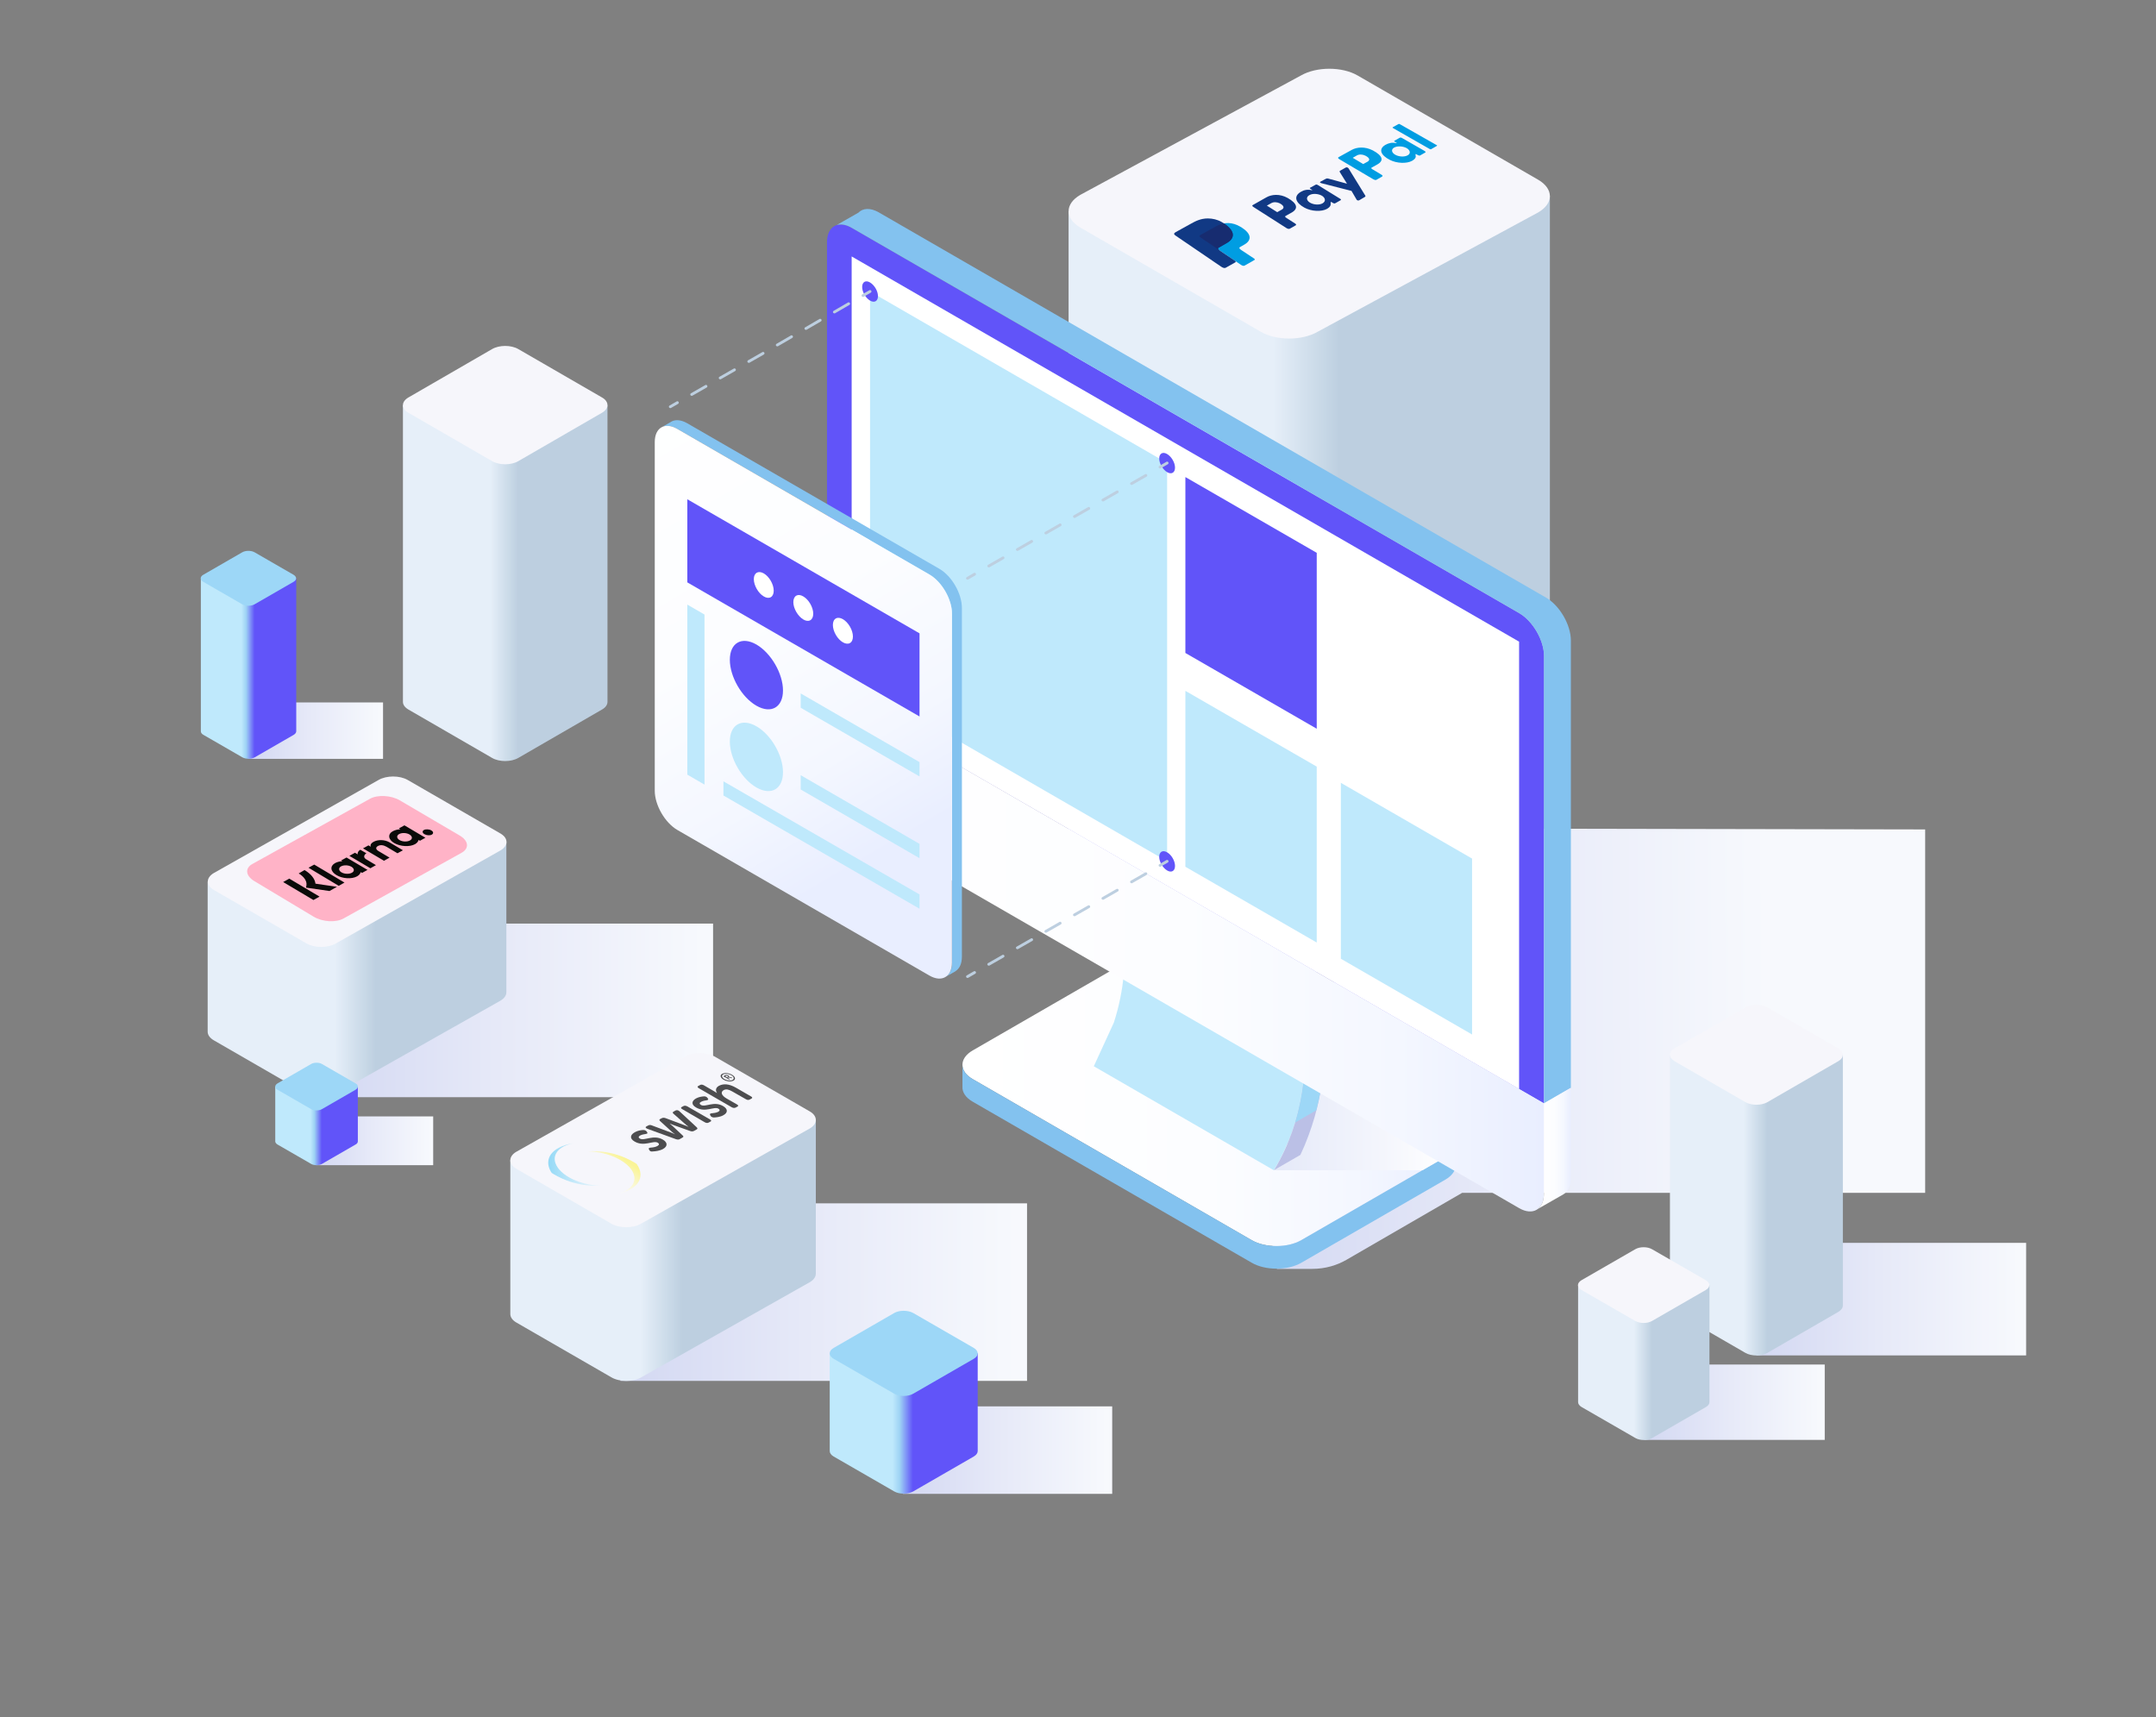 <?xml version="1.0" encoding="utf-8"?>
<!-- Generator: Adobe Illustrator 25.2.0, SVG Export Plug-In . SVG Version: 6.00 Build 0)  -->
<svg version="1.1" id="Layer_1" xmlns="http://www.w3.org/2000/svg" xmlns:xlink="http://www.w3.org/1999/xlink" x="0px" y="0px"
	 viewBox="0 0 1582.2 1260.1" style="enable-background:new 0 0 1582.2 1260.1;" xml:space="preserve">
<rect x="0" y="0" width="1582.2" height="1260.1" fill="#808080" stroke="none"/>
<style type="text/css">
	.st0{fill:url(#SVGID_2_);}
	.st1{fill:url(#SVGID_3_);}
	.st2{fill:#9DD7F7;}
	.st3{fill:url(#SVGID_4_);}
	.st4{fill:#F6F6FB;}
	.st5{fill:url(#SVGID_5_);}
	.st6{fill:url(#SVGID_6_);}
	.st7{fill:url(#SVGID_7_);}
	.st8{fill:url(#SVGID_8_);}
	.st9{fill:#83C2EF;}
	.st10{fill:url(#SVGID_9_);}
	.st11{fill:#BFE9FC;}
	.st12{fill:#C6B4BB;}
	.st13{fill:#BBC0E6;}
	.st14{fill:#6154F9;}
	.st15{fill:url(#SVGID_10_);}
	.st16{fill:url(#SVGID_11_);}
	.st17{fill:#FFFFFF;}
	.st18{fill:url(#SVGID_12_);}
	.st19{fill:#BDCFE0;}
	.st20{fill:url(#SVGID_13_);}
	.st21{fill:url(#SVGID_14_);}
	.st22{fill:url(#SVGID_15_);}
	.st23{fill:url(#SVGID_16_);}
	.st24{fill:url(#SVGID_17_);}
	.st25{fill:url(#SVGID_18_);}
	.st26{fill:url(#SVGID_19_);}
	.st27{fill:#FFB3C7;}
	.st28{fill:#0A0B09;}
	.st29{fill:url(#SVGID_20_);}
	.st30{fill:url(#SVGID_21_);}
	.st31{clip-path:url(#SVGID_23_);}
	.st32{clip-path:url(#SVGID_25_);}
	.st33{opacity:0.4;fill:url(#SVGID_26_);enable-background:new    ;}
	.st34{clip-path:url(#SVGID_30_);}
	.st35{clip-path:url(#SVGID_31_);}
	.st36{clip-path:url(#SVGID_32_);fill:url(#SVGID_33_);}
	.st37{opacity:0.4;clip-path:url(#SVGID_35_);fill:url(#SVGID_36_);enable-background:new    ;}
	.st38{fill:#4D4D4F;}
	.st39{fill-rule:evenodd;clip-rule:evenodd;fill:#009DE2;}
	.st40{fill-rule:evenodd;clip-rule:evenodd;fill:#113984;}
	.st41{fill-rule:evenodd;clip-rule:evenodd;fill:#172C70;}
	.st42{fill:url(#SVGID_37_);}
	.st43{fill:url(#SVGID_38_);}
</style>
<g>
	
		<linearGradient id="SVGID_2_" gradientUnits="userSpaceOnUse" x1="182" y1="44.2" x2="281.1" y2="44.2" gradientTransform="matrix(1 0 0 1 0 492)">
		<stop  offset="0" style="stop-color:#D3D8F2"/>
		<stop  offset="0.452" style="stop-color:#E6E9F8"/>
		<stop  offset="0.975" style="stop-color:#F7F9FD"/>
	</linearGradient>
	<rect x="182" y="515.5" class="st0" width="99.1" height="41.4"/>
	<g>
		
			<linearGradient id="SVGID_3_" gradientUnits="userSpaceOnUse" x1="147.4" y1="769.375" x2="217.4" y2="769.375" gradientTransform="matrix(1 0 0 -1 0 1260)">
			<stop  offset="0.425" style="stop-color:#BFE9FC"/>
			<stop  offset="0.474" style="stop-color:#9ED3F4"/>
			<stop  offset="0.563" style="stop-color:#6154F9"/>
		</linearGradient>
		<path class="st1" d="M147.4,424.4v112.3c0,0.9,0.6,1.9,1.9,2.6l28.6,16.5c2.5,1.4,6.5,1.4,9,0l28.6-16.5c1.2-0.7,1.9-1.7,1.9-2.6
			V424.4H147.4z"/>
		<path class="st2" d="M149.2,427c-1.2-0.7-1.9-1.7-1.9-2.6s0.6-1.9,1.9-2.6l28.6-16.5c2.5-1.4,6.5-1.4,9,0l28.6,16.5
			c1.2,0.7,1.9,1.7,1.9,2.6s-0.6,1.9-1.9,2.6l-28.6,16.5c-2.5,1.4-6.5,1.4-9,0L149.2,427z"/>
	</g>
</g>
<linearGradient id="SVGID_4_" gradientUnits="userSpaceOnUse" x1="784.2" y1="829.175" x2="1137.4" y2="829.175" gradientTransform="matrix(1 0 0 -1 0 1260)">
	<stop  offset="0.425" style="stop-color:#E6EFF9"/>
	<stop  offset="0.536" style="stop-color:#C5D6E5"/>
	<stop  offset="0.563" style="stop-color:#BDCFE0"/>
</linearGradient>
<path class="st3" d="M784.2,155v469.4c0,4.4,2.9,8.7,8.6,12l132.5,76.5c11.5,6.6,30.2,6.6,41.6,0l161.9-87.6c5.7-3.3,8.6-7.7,8.6-12
	V143.8L784.2,155z"/>
<path class="st4" d="M792.8,167c-5.7-3.3-8.6-7.7-8.6-12c0-4.4,2.9-8.7,8.6-12l161.9-87.6c11.5-6.6,30.2-6.6,41.6,0l132.5,76.5
	c5.7,3.3,8.6,7.7,8.6,12c0,4.4-2.9,8.7-8.6,12l-161.9,87.6c-11.5,6.6-30.2,6.6-41.6,0L792.8,167z"/>
<g>
	
		<linearGradient id="SVGID_5_" gradientUnits="userSpaceOnUse" x1="295.7" y1="832.038" x2="445.8" y2="832.038" gradientTransform="matrix(1 0 0 -1 0 1260)">
		<stop  offset="0.425" style="stop-color:#E6EFF9"/>
		<stop  offset="0.536" style="stop-color:#C5D6E5"/>
		<stop  offset="0.563" style="stop-color:#BDCFE0"/>
	</linearGradient>
	<path class="st5" d="M295.7,297.4v217.7c0,2,1.3,4,4,5.6l61.4,35.5c5.3,3.1,14,3.1,19.3,0l61.4-35.5c2.7-1.5,4-3.6,4-5.6V297.4
		H295.7z"/>
	<path class="st4" d="M299.7,302.9c-2.7-1.5-4-3.6-4-5.6s1.3-4,4-5.6l61.4-35.5c5.3-3.1,14-3.1,19.3,0l61.4,35.5
		c2.7,1.5,4,3.6,4,5.6s-1.3,4-4,5.6l-61.4,35.5c-5.3,3.1-14,3.1-19.3,0L299.7,302.9z"/>
</g>
<linearGradient id="SVGID_6_" gradientUnits="userSpaceOnUse" x1="231.5" y1="249.5" x2="523.3" y2="249.5" gradientTransform="matrix(1 0 0 1 0 492)">
	<stop  offset="0" style="stop-color:#D3D8F2"/>
	<stop  offset="0.452" style="stop-color:#E6E9F8"/>
	<stop  offset="0.975" style="stop-color:#F7F9FD"/>
</linearGradient>
<rect x="231.5" y="677.8" class="st6" width="291.8" height="127.4"/>
<linearGradient id="SVGID_7_" gradientUnits="userSpaceOnUse" x1="915.772" y1="278.163" x2="1308.366" y2="276.442" gradientTransform="matrix(1 0 0 1 0 492)">
	<stop  offset="0" style="stop-color:#D3D8F2"/>
	<stop  offset="0.452" style="stop-color:#E6E9F8"/>
	<stop  offset="0.975" style="stop-color:#F7F9FD"/>
</linearGradient>
<path class="st7" d="M1073,875.4h339.8V608.7l-310.1-0.6L846,842.5c-10,5.8-10,15.2,0,21c0,0,106.6,61.5,107.1,61.8l-16.3,5.9
	c0,0,16.1,0,26.1,0s18.5-2.8,25.1-6.6L1073,875.4z"/>
<g>
	
		<linearGradient id="SVGID_8_" gradientUnits="userSpaceOnUse" x1="706.3" y1="318" x2="1068.1" y2="318" gradientTransform="matrix(1 0 0 1 0 492)">
		<stop  offset="0" style="stop-color:#FFFFFF"/>
		<stop  offset="0.498" style="stop-color:#FCFDFF"/>
		<stop  offset="0.797" style="stop-color:#F4F7FF"/>
		<stop  offset="1" style="stop-color:#E9EEFF"/>
	</linearGradient>
	<path class="st8" d="M819.5,709.9c10-5.8,26.4-5.8,36.3,0l204.8,118.2c10,5.8,10,15.2,0,21l-105.7,61c-10,5.8-26.4,5.8-36.4,0
		L713.8,791.9c-10-5.8-10-15.2,0-21L819.5,709.9z"/>
	<path class="st9" d="M713.8,791.9l204.8,118.2c10,5.8,26.4,5.8,36.4,0l105.7-61c4.8-2.8,7.3-6.4,7.5-10v16.1
		c0,3.8-2.5,7.6-7.5,10.5l-105.7,61c-10,5.8-26.4,5.8-36.4,0L713.8,808.5c-5.2-3-7.7-7-7.5-10.9v-15.7
		C706.5,785.5,709,789.2,713.8,791.9z"/>
</g>
<linearGradient id="SVGID_9_" gradientUnits="userSpaceOnUse" x1="834.9" y1="323.05" x2="1063.3" y2="323.05" gradientTransform="matrix(1 0 0 1 0 492)">
	<stop  offset="0" style="stop-color:#DAE0F5"/>
	<stop  offset="0.319" style="stop-color:#E0E5F7"/>
	<stop  offset="0.765" style="stop-color:#F3F5FC"/>
	<stop  offset="1" style="stop-color:#FFFFFF"/>
</linearGradient>
<path class="st10" d="M931.2,771.3h-1.8h-94.5c0.4,3.4,2.9,6.8,7.4,9.4l112.8,65.1l-0.8,1.8l-19.4,11.2h109l19.4-11.2L931.2,771.3z"
	/>
<g>
	<path class="st11" d="M817.4,750.5c8.2-25.2,8.2-46.7,8.2-55.6l14.5-8.4c0,3.7,0,9.4-0.5,16.5l118.1,68.2c0,12.5,0,49.8-22.9,87.6
		l-132.1-76.3L817.4,750.5z"/>
	<polygon class="st12" points="825.6,695 957.7,771.2 972.3,762.9 840.2,686.6 	"/>
	<path class="st13" d="M934.9,858.8c22.8-37.7,22.9-75.1,22.9-87.6l14.5-8.4c0,12.4,0,46.3-18,84.8L934.9,858.8z"/>
	<path class="st2" d="M950.4,823.8l15.6-9c2.7-10.4,4.2-20,5.1-28.1l-14.7,8.5C955.4,803.5,953.6,813.3,950.4,823.8z"/>
</g>
<g>
	<path class="st14" d="M606.9,177.7c0-11.5,8.2-16.3,18.2-10.5L1114.9,450c10,5.8,18.2,19.9,18.2,31.5v328.3L606.9,506V177.7z"/>
	<path class="st9" d="M644.8,155.8l489.8,282.8c10,5.8,18.2,19.9,18.2,31.5v328.3l-19.7,11.4V481.4c0-11.5-8.2-25.7-18.2-31.5
		L625,167.2c-4.1-2.4-7.8-2.9-10.9-2.1l15.8-9C633.2,152.7,638.6,152.3,644.8,155.8z"/>
	
		<linearGradient id="SVGID_10_" gradientUnits="userSpaceOnUse" x1="606.8" y1="205.483" x2="1133" y2="205.483" gradientTransform="matrix(1 0 0 1 0 492)">
		<stop  offset="0" style="stop-color:#FFFFFF"/>
		<stop  offset="0.498" style="stop-color:#FCFDFF"/>
		<stop  offset="0.797" style="stop-color:#F4F7FF"/>
		<stop  offset="1" style="stop-color:#E9EEFF"/>
	</linearGradient>
	<path class="st15" d="M1133,809.7v66.4c0,11.5-8.2,16.3-18.2,10.5L625,603.8c-10-5.8-18.2-19.9-18.2-31.5v-66.4L1133,809.7z"/>
	
		<linearGradient id="SVGID_11_" gradientUnits="userSpaceOnUse" x1="1128.4" y1="350.8" x2="1152.7" y2="350.8" gradientTransform="matrix(1 0 0 1 0 492)">
		<stop  offset="0" style="stop-color:#FFFFFF"/>
		<stop  offset="0.498" style="stop-color:#FCFDFF"/>
		<stop  offset="0.797" style="stop-color:#F4F7FF"/>
		<stop  offset="1" style="stop-color:#E9EEFF"/>
	</linearGradient>
	<path class="st16" d="M1133,876.1v-66.4l19.7-11.4v66.4c0,5.8-2.1,9.9-5.4,11.8l-18.9,10.8C1131.2,885.3,1133,881.4,1133,876.1z"/>
	<polygon class="st17" points="625,516.5 1114.8,799.2 1114.8,470.9 625,188.2 	"/>
</g>
<polygon class="st11" points="856.5,632.1 638.5,506.2 638.5,213.9 856.5,339.8 "/>
<polygon class="st14" points="966.3,534.8 869.9,479.2 869.9,350.1 966.3,405.7 "/>
<polygon class="st11" points="966.3,691.7 869.9,636.1 869.9,507 966.3,562.6 "/>
<polygon class="st11" points="1080.3,759.2 984,703.6 984,574.5 1080.3,630.1 "/>
<g>
	<path class="st9" d="M491.9,309.9c3-2.2,7.5-2.1,12.4,0.7l185,106.8c9.2,5.3,16.6,18.2,16.6,28.8v255.9c0,5.2-1.8,8.8-4.7,10.6l0,0
		l-0.1,0.1c0,0-0.1,0-0.1,0.1l-7,4l0,0c2.9-1.8,4.7-5.5,4.7-10.6V450.4c0-10.6-7.5-23.5-16.6-28.8l-185-106.8
		c-4.2-2.5-8.1-2.8-11.1-1.5L491.9,309.9z"/>
	
		<linearGradient id="SVGID_12_" gradientUnits="userSpaceOnUse" x1="460.499" y1="-197.468" x2="652.377" y2="130.805" gradientTransform="matrix(1 0 0 1 0 492)">
		<stop  offset="0" style="stop-color:#FFFFFF"/>
		<stop  offset="0.498" style="stop-color:#FCFDFF"/>
		<stop  offset="0.797" style="stop-color:#F4F7FF"/>
		<stop  offset="1" style="stop-color:#E9EEFF"/>
	</linearGradient>
	<path class="st18" d="M497.1,314.8L682,421.6c9.2,5.3,16.6,18.2,16.6,28.8v255.9c0,10.6-7.5,14.9-16.6,9.6L497.1,609.1
		c-9.1-5.3-16.6-18.2-16.6-28.8V324.4C480.5,313.8,488,309.5,497.1,314.8z"/>
</g>
<g>
	<path class="st14" d="M632.7,210.6c0-3.7,2.6-5.2,5.8-3.3s5.8,6.3,5.8,10s-2.6,5.2-5.8,3.3S632.7,214.3,632.7,210.6z"/>
	<path class="st14" d="M850.7,336.5c0-3.7,2.6-5.2,5.8-3.3c3.2,1.9,5.8,6.3,5.8,10s-2.6,5.2-5.8,3.3
		C853.3,344.6,850.7,340.1,850.7,336.5z"/>
	<path class="st14" d="M850.7,628.8c0-3.7,2.6-5.2,5.8-3.3c3.2,1.8,5.8,6.3,5.8,10s-2.6,5.2-5.8,3.3
		C853.3,636.9,850.7,632.5,850.7,628.8z"/>
	<g>
		<g>
			<g>
				<g>
					<path class="st19" d="M491.9,299.5c-0.3,0-0.7-0.2-0.9-0.5c-0.3-0.5-0.1-1.1,0.4-1.4l5.2-3c0.5-0.3,1.1-0.1,1.4,0.4
						s0.1,1.1-0.4,1.4l-5.2,3C492.3,299.5,492.1,299.5,491.9,299.5z"/>
				</g>
				<g>
					<path class="st19" d="M507.6,290.5c-0.3,0-0.7-0.2-0.9-0.5c-0.3-0.5-0.1-1.1,0.4-1.4l10.5-6c0.5-0.3,1.1-0.1,1.4,0.4
						c0.3,0.5,0.1,1.1-0.4,1.4l-10.5,6C507.9,290.4,507.8,290.5,507.6,290.5z M528.5,278.4c-0.3,0-0.7-0.2-0.9-0.5
						c-0.3-0.5-0.1-1.1,0.4-1.4l10.5-6c0.5-0.3,1.1-0.1,1.4,0.4c0.3,0.5,0.1,1.1-0.4,1.4l-10.5,6
						C528.9,278.3,528.7,278.4,528.5,278.4z M549.5,266.3c-0.3,0-0.7-0.2-0.9-0.5c-0.3-0.5-0.1-1.1,0.4-1.4l10.5-6
						c0.5-0.3,1.1-0.1,1.4,0.4c0.3,0.5,0.1,1.1-0.4,1.4l-10.5,6C549.8,266.2,549.7,266.3,549.5,266.3z M570.4,254.2
						c-0.3,0-0.7-0.2-0.9-0.5c-0.3-0.5-0.1-1.1,0.4-1.4l10.5-6.1c0.5-0.3,1.1-0.1,1.4,0.4c0.3,0.5,0.1,1.1-0.4,1.4l-10.5,6.1
						C570.8,254.1,570.6,254.2,570.4,254.2z M591.4,242.1c-0.3,0-0.7-0.2-0.9-0.5c-0.3-0.5-0.1-1.1,0.4-1.4l10.5-6.1
						c0.5-0.3,1.1-0.1,1.4,0.4c0.3,0.5,0.1,1.1-0.4,1.4l-10.5,6.1C591.7,242.1,591.5,242.1,591.4,242.1z M612.3,230
						c-0.3,0-0.7-0.2-0.9-0.5c-0.3-0.5-0.1-1.1,0.4-1.4l10.5-6.1c0.5-0.3,1.1-0.1,1.4,0.4c0.3,0.5,0.1,1.1-0.4,1.4l-10.5,6.1
						C612.7,230,612.5,230,612.3,230z"/>
				</g>
				<g>
					<path class="st19" d="M633.3,217.9c-0.3,0-0.7-0.2-0.9-0.5c-0.3-0.5-0.1-1.1,0.4-1.4l5.2-3c0.5-0.3,1.1-0.1,1.4,0.4
						c0.3,0.5,0.1,1.1-0.4,1.4l-5.2,3C633.6,217.9,633.4,217.9,633.3,217.9z"/>
				</g>
			</g>
		</g>
	</g>
	<g>
		<g>
			<g>
				<g>
					<path class="st19" d="M710,425.4c-0.3,0-0.7-0.2-0.9-0.5c-0.3-0.5-0.1-1.1,0.4-1.4l5.2-3c0.5-0.3,1.1-0.1,1.4,0.4
						c0.3,0.5,0.1,1.1-0.4,1.4l-5.2,3C710.3,425.4,710.1,425.4,710,425.4z"/>
				</g>
				<g>
					<path class="st19" d="M725.6,416.4c-0.3,0-0.7-0.2-0.9-0.5c-0.3-0.5-0.1-1.1,0.4-1.4l10.5-6c0.5-0.3,1.1-0.1,1.4,0.4
						c0.3,0.5,0.1,1.1-0.4,1.4l-10.5,6C726,416.3,725.8,416.4,725.6,416.4z M746.6,404.3c-0.3,0-0.7-0.2-0.9-0.5
						c-0.3-0.5-0.1-1.1,0.4-1.4l10.5-6c0.5-0.3,1.1-0.1,1.4,0.4c0.3,0.5,0.1,1.1-0.4,1.4l-10.5,6
						C746.9,404.2,746.8,404.3,746.6,404.3z M767.5,392.2c-0.3,0-0.7-0.2-0.9-0.5c-0.3-0.5-0.1-1.1,0.4-1.4l10.5-6
						c0.5-0.3,1.1-0.1,1.4,0.4c0.3,0.5,0.1,1.1-0.4,1.4l-10.5,6C767.9,392.1,767.7,392.2,767.5,392.2z M788.5,380.1
						c-0.3,0-0.7-0.2-0.9-0.5c-0.3-0.5-0.1-1.1,0.4-1.4l10.5-6c0.5-0.3,1.1-0.1,1.4,0.4c0.3,0.5,0.1,1.1-0.4,1.4l-10.5,6
						C788.8,380,788.6,380.1,788.5,380.1z M809.4,368c-0.3,0-0.7-0.2-0.9-0.5c-0.3-0.5-0.1-1.1,0.4-1.4l10.5-6
						c0.5-0.3,1.1-0.1,1.4,0.4c0.3,0.5,0.1,1.1-0.4,1.4l-10.5,6C809.8,367.9,809.6,368,809.4,368z M830.4,355.9
						c-0.3,0-0.7-0.2-0.9-0.5c-0.3-0.5-0.1-1.1,0.4-1.4l10.5-6c0.5-0.3,1.1-0.1,1.4,0.4c0.3,0.5,0.1,1.1-0.4,1.4l-10.5,6
						C830.7,355.9,830.5,355.9,830.4,355.9z"/>
				</g>
				<g>
					<path class="st19" d="M851.3,343.8c-0.3,0-0.7-0.2-0.9-0.5c-0.3-0.5-0.1-1.1,0.4-1.4l5.2-3c0.5-0.3,1.1-0.1,1.4,0.4
						c0.3,0.5,0.1,1.1-0.4,1.4l-5.2,3C851.7,343.8,851.5,343.8,851.3,343.8z"/>
				</g>
			</g>
		</g>
	</g>
	<g>
		<g>
			<g>
				<g>
					<path class="st19" d="M710,717.7c-0.3,0-0.7-0.2-0.9-0.5c-0.3-0.5-0.1-1.1,0.4-1.4l5.2-3c0.5-0.3,1.1-0.1,1.4,0.4
						c0.3,0.5,0.1,1.1-0.4,1.4l-5.2,3C710.3,717.7,710.1,717.7,710,717.7z"/>
				</g>
				<g>
					<path class="st19" d="M725.6,708.7c-0.3,0-0.7-0.2-0.9-0.5c-0.3-0.5-0.1-1.1,0.4-1.4l10.5-6c0.5-0.3,1.1-0.1,1.4,0.4
						c0.3,0.5,0.1,1.1-0.4,1.4l-10.5,6C726,708.6,725.8,708.7,725.6,708.7z M746.6,696.6c-0.3,0-0.7-0.2-0.9-0.5
						c-0.3-0.5-0.1-1.1,0.4-1.4l10.5-6c0.5-0.3,1.1-0.1,1.4,0.4c0.3,0.5,0.1,1.1-0.4,1.4l-10.5,6
						C746.9,696.5,746.8,696.6,746.6,696.6z M767.5,684.5c-0.3,0-0.7-0.2-0.9-0.5c-0.3-0.5-0.1-1.1,0.4-1.4l10.5-6
						c0.5-0.3,1.1-0.1,1.4,0.4c0.3,0.5,0.1,1.1-0.4,1.4l-10.5,6C767.9,684.4,767.7,684.5,767.5,684.5z M788.5,672.4
						c-0.3,0-0.7-0.2-0.9-0.5c-0.3-0.5-0.1-1.1,0.4-1.4l10.5-6c0.5-0.3,1.1-0.1,1.4,0.4c0.3,0.5,0.1,1.1-0.4,1.4l-10.5,6
						C788.8,672.3,788.6,672.4,788.5,672.4z M809.4,660.3c-0.3,0-0.7-0.2-0.9-0.5c-0.3-0.5-0.1-1.1,0.4-1.4l10.5-6
						c0.5-0.3,1.1-0.1,1.4,0.4c0.3,0.5,0.1,1.1-0.4,1.4l-10.5,6C809.8,660.2,809.6,660.3,809.4,660.3z M830.4,648.2
						c-0.3,0-0.7-0.2-0.9-0.5c-0.3-0.5-0.1-1.1,0.4-1.4l10.5-6c0.5-0.3,1.1-0.1,1.4,0.4c0.3,0.5,0.1,1.1-0.4,1.4l-10.5,6
						C830.7,648.2,830.5,648.2,830.4,648.2z"/>
				</g>
				<g>
					<path class="st19" d="M851.3,636.1c-0.3,0-0.7-0.2-0.9-0.5c-0.3-0.5-0.1-1.1,0.4-1.4l5.2-3c0.5-0.3,1.1-0.1,1.4,0.4
						c0.3,0.5,0.1,1.1-0.4,1.4l-5.2,3C851.7,636.1,851.5,636.1,851.3,636.1z"/>
				</g>
			</g>
		</g>
	</g>
</g>
<g>
	<polygon class="st14" points="674.8,525.8 504.4,427.4 504.4,366.4 674.8,464.8 	"/>
	<path class="st17" d="M582.2,441.9c0-4.7,3.3-6.6,7.3-4.2c4,2.3,7.3,8,7.3,12.7s-3.3,6.6-7.3,4.2S582.2,446.5,582.2,441.9z"/>
	<ellipse transform="matrix(0.866 -0.5 0.5 0.866 -148.586 371.324)" class="st17" cx="618.6" cy="462.9" rx="6" ry="10.4"/>
	<path class="st17" d="M567.8,433.5c0-4.7-3.3-10.4-7.3-12.7s-7.3-0.4-7.3,4.2s3.3,10.4,7.3,12.7
		C564.5,440.1,567.8,438.2,567.8,433.5z"/>
	<polygon class="st11" points="517,575.8 504.4,568.5 504.4,443.7 517,451 	"/>
	<polygon class="st11" points="587.6,519.4 587.6,508.9 674.8,559.3 674.8,569.8 	"/>
	<polygon class="st11" points="587.6,579.4 587.6,568.9 674.8,619.3 674.8,629.8 	"/>
	<polygon class="st11" points="530.9,583.8 530.9,573.4 674.8,656.4 674.8,666.9 	"/>
	<path class="st14" d="M535.6,484.2c0-12.4,8.7-17.4,19.5-11.2c10.7,6.2,19.5,21.3,19.5,33.7s-8.7,17.4-19.5,11.2
		S535.6,496.6,535.6,484.2z"/>
	<path class="st11" d="M535.6,544.2c0-12.4,8.7-17.4,19.5-11.2s19.5,21.3,19.5,33.7s-8.7,17.4-19.5,11.2S535.6,556.6,535.6,544.2z"
		/>
</g>
<linearGradient id="SVGID_13_" gradientUnits="userSpaceOnUse" x1="1289" y1="461.4" x2="1486.9" y2="461.4" gradientTransform="matrix(1 0 0 1 0 492)">
	<stop  offset="0" style="stop-color:#D3D8F2"/>
	<stop  offset="0.452" style="stop-color:#E6E9F8"/>
	<stop  offset="0.975" style="stop-color:#F7F9FD"/>
</linearGradient>
<rect x="1289" y="912.1" class="st20" width="197.9" height="82.6"/>
<g>
	
		<linearGradient id="SVGID_14_" gradientUnits="userSpaceOnUse" x1="1225.5" y1="375.575" x2="1352.4" y2="375.575" gradientTransform="matrix(1 0 0 -1 0 1260)">
		<stop  offset="0.425" style="stop-color:#E6EFF9"/>
		<stop  offset="0.536" style="stop-color:#C5D6E5"/>
		<stop  offset="0.563" style="stop-color:#BDCFE0"/>
	</linearGradient>
	<path class="st21" d="M1225.5,774.1v184c0,1.7,1.1,3.4,3.4,4.7l51.9,30c4.5,2.6,11.8,2.6,16.3,0l51.9-30c2.2-1.3,3.4-3,3.4-4.7
		v-184H1225.5z"/>
	<path class="st4" d="M1228.9,778.8c-2.2-1.3-3.4-3-3.4-4.7s1.1-3.4,3.4-4.7l51.9-30c4.5-2.6,11.8-2.6,16.3,0l51.9,30
		c2.2,1.3,3.4,3,3.4,4.7s-1.1,3.4-3.4,4.7l-51.9,30c-4.5,2.6-11.8,2.6-16.3,0L1228.9,778.8z"/>
</g>
<linearGradient id="SVGID_15_" gradientUnits="userSpaceOnUse" x1="1206.7" y1="537.05" x2="1339.1" y2="537.05" gradientTransform="matrix(1 0 0 1 0 492)">
	<stop  offset="0" style="stop-color:#D3D8F2"/>
	<stop  offset="0.452" style="stop-color:#E6E9F8"/>
	<stop  offset="0.975" style="stop-color:#F7F9FD"/>
</linearGradient>
<rect x="1206.7" y="1001.4" class="st22" width="132.4" height="55.3"/>
<g>
	
		<linearGradient id="SVGID_16_" gradientUnits="userSpaceOnUse" x1="1158.1" y1="260.05" x2="1254.37" y2="260.05" gradientTransform="matrix(1 0 0 -1 0 1260)">
		<stop  offset="0.425" style="stop-color:#E6EFF9"/>
		<stop  offset="0.536" style="stop-color:#C5D6E5"/>
		<stop  offset="0.563" style="stop-color:#BDCFE0"/>
	</linearGradient>
	<path class="st23" d="M1158.1,943.1v85.9c0,1.3,0.9,2.6,2.6,3.6l39.4,22.7c3.4,2,9,2,12.4,0l39.4-22.7c1.7-1,2.6-2.3,2.6-3.6v-85.9
		H1158.1z"/>
	<path class="st4" d="M1160.6,946.7c-1.7-1-2.6-2.3-2.6-3.6s0.9-2.6,2.6-3.6l39.4-22.7c3.4-2,9-2,12.4,0l39.4,22.7
		c1.7,1,2.6,2.3,2.6,3.6s-0.9,2.6-2.6,3.6l-39.4,22.7c-3.4,2-9,2-12.4,0L1160.6,946.7z"/>
</g>
<g>
	
		<linearGradient id="SVGID_17_" gradientUnits="userSpaceOnUse" x1="152.4" y1="548.375" x2="371.6" y2="548.375" gradientTransform="matrix(1 0 0 -1 0 1260)">
		<stop  offset="0.425" style="stop-color:#E6EFF9"/>
		<stop  offset="0.536" style="stop-color:#C5D6E5"/>
		<stop  offset="0.563" style="stop-color:#BDCFE0"/>
	</linearGradient>
	<path class="st24" d="M152.4,646.9v110.3c0,2.2,1.5,4.5,4.4,6.2l68.1,39.3c5.9,3.4,15.5,3.4,21.4,0l120.9-68.3
		c2.9-1.7,4.4-3.9,4.4-6.2V618L152.4,646.9z"/>
	<path class="st4" d="M156.9,653.1c-2.9-1.7-4.4-3.9-4.4-6.2c0-2.2,1.5-4.5,4.4-6.2l120.9-68.3c5.9-3.4,15.5-3.4,21.4,0l68.1,39.3
		c2.9,1.7,4.4,3.9,4.4,6.2c0,2.2-1.5,4.5-4.4,6.2l-120.9,68.3c-5.9,3.4-15.5,3.4-21.4,0L156.9,653.1z"/>
</g>
<g>
	
		<linearGradient id="SVGID_18_" gradientUnits="userSpaceOnUse" x1="232" y1="345.2" x2="317.9" y2="345.2" gradientTransform="matrix(1 0 0 1 0 492)">
		<stop  offset="0" style="stop-color:#D3D8F2"/>
		<stop  offset="0.452" style="stop-color:#E6E9F8"/>
		<stop  offset="0.975" style="stop-color:#F7F9FD"/>
	</linearGradient>
	<rect x="232" y="819.3" class="st25" width="85.9" height="35.8"/>
	<g>
		
			<linearGradient id="SVGID_19_" gradientUnits="userSpaceOnUse" x1="202" y1="433.7" x2="262.6" y2="433.7" gradientTransform="matrix(1 0 0 -1 0 1260)">
			<stop  offset="0.425" style="stop-color:#BFE9FC"/>
			<stop  offset="0.474" style="stop-color:#9ED3F4"/>
			<stop  offset="0.563" style="stop-color:#6154F9"/>
		</linearGradient>
		<path class="st26" d="M202,797.5v40.1c0,0.8,0.5,1.6,1.6,2.3l24.8,14.3c2.1,1.2,5.7,1.2,7.8,0l24.8-14.3c1.1-0.6,1.6-1.4,1.6-2.3
			v-40.1H202z"/>
		<path class="st2" d="M203.6,799.7c-1.1-0.6-1.6-1.4-1.6-2.3c0-0.8,0.5-1.6,1.6-2.3l24.8-14.3c2.1-1.2,5.7-1.2,7.8,0l24.8,14.3
			c1.1,0.6,1.6,1.4,1.6,2.3c0,0.8-0.5,1.6-1.6,2.3L236.2,814c-2.1,1.2-5.7,1.2-7.8,0L203.6,799.7z"/>
	</g>
</g>
<g>
	<path class="st27" d="M185.3,634l86.2-47.8c5.6-3.1,15.4-2.6,21.8,1.1l44.1,25.9c6.5,3.8,7.1,9.4,1.4,12.6L252.2,674
		c-5.7,3.2-15.5,2.6-21.9-1.2l-43.7-26.2C180.2,642.7,179.6,637.1,185.3,634z"/>
	<path class="st28" d="M311.1,609.1c-1.4,0.8-1.2,2.2,0.4,3.1l0,0c1.6,0.9,4,1.1,5.4,0.3l0,0c1.4-0.8,1.2-2.2-0.4-3.1
		C315,608.5,312.5,608.4,311.1,609.1L311.1,609.1z M300.5,612.4c-2.2-1.3-5.6-1.4-7.6-0.3c-2,1.1-1.9,3.1,0.3,4.4
		c2.2,1.3,5.6,1.4,7.6,0.3C302.9,615.7,302.7,613.7,300.5,612.4L300.5,612.4z M292.8,607.9l4-2.2l15.4,9.1l-4,2.2l-1-0.6
		c-0.3,1.2-1.2,2.3-2.6,3.1c-3.9,2.2-10.8,1.8-15.3-0.8s-4.9-6.6-1-8.7c1.5-0.8,3.4-1.3,5.4-1.4L292.8,607.9z M262.5,627l-2-1.2
		l-4.1,2.3l15.4,9.1l4.1-2.3l-7.2-4.3c-2.4-1.4-1.4-3.5,0.2-4.4l0,0l-4.5-2.6C262.9,624.5,262.2,625.9,262.5,627z M257.9,636.1
		c-2.2-1.3-5.6-1.4-7.6-0.3c-2,1.1-1.9,3.1,0.3,4.4c2.2,1.3,5.6,1.4,7.6,0.3C260.3,639.4,260.1,637.4,257.9,636.1L257.9,636.1z
		 M250.3,631.5l4-2.2l15.4,9.1l-4,2.2l-1-0.6c-0.3,1.2-1.1,2.2-2.6,3.1c-3.9,2.2-10.8,1.8-15.2-0.9c-4.5-2.7-4.9-6.6-1-8.8
		c1.5-0.8,3.4-1.3,5.4-1.4L250.3,631.5z M274.1,617.8c-1.6,0.9-2.6,2.1-2,3.6l-1.7-1l-4,2.2l15.4,9.1l4.1-2.3l-8.1-4.8
		c-2.3-1.4-2.1-2.8-0.5-3.7c1.8-1,4-0.8,6.3,0.5l8.1,4.8l4-2.2l-9.8-5.8C282.3,616.1,277.4,616,274.1,617.8L274.1,617.8z
		 M248.6,650.1l4.2-2.4l-22.2-13.2l-4.2,2.3L248.6,650.1z M230,660.5l4.5-2.5l-22.2-13.2l-4.5,2.5L230,660.5z M223.5,638.5
		c4.8,2.9,7.6,6.4,8,10l15.8,2.3l-5.5,3.1l-17.2-2.5l0.3-1.8c0.4-3-1.7-6.2-5.7-8.6L223.5,638.5L223.5,638.5z"/>
</g>
<linearGradient id="SVGID_20_" gradientUnits="userSpaceOnUse" x1="455.3" y1="456.25" x2="753.7" y2="456.25" gradientTransform="matrix(1 0 0 1 0 492)">
	<stop  offset="0" style="stop-color:#D3D8F2"/>
	<stop  offset="0.452" style="stop-color:#E6E9F8"/>
	<stop  offset="0.975" style="stop-color:#F7F9FD"/>
</linearGradient>
<rect x="455.3" y="883.1" class="st29" width="298.4" height="130.3"/>
<g>
	
		<linearGradient id="SVGID_21_" gradientUnits="userSpaceOnUse" x1="374.5" y1="342.387" x2="598.7" y2="342.387" gradientTransform="matrix(1 0 0 -1 0 1260)">
		<stop  offset="0.425" style="stop-color:#E6EFF9"/>
		<stop  offset="0.536" style="stop-color:#C5D6E5"/>
		<stop  offset="0.563" style="stop-color:#BDCFE0"/>
	</linearGradient>
	<path class="st30" d="M374.5,851.5v112.8c0,2.3,1.5,4.6,4.5,6.3l69.7,40.2c6,3.5,15.9,3.5,21.9,0L594.2,941c3-1.7,4.5-4,4.5-6.3
		V821.8L374.5,851.5z"/>
	<path class="st4" d="M379,857.8c-3-1.7-4.5-4-4.5-6.3s1.5-4.6,4.5-6.3l123.6-69.8c6-3.5,15.9-3.5,21.9,0l69.7,40.2
		c3,1.7,4.5,4,4.5,6.3s-1.5,4.6-4.5,6.3L470.5,898c-6,3.5-15.9,3.5-21.9,0L379,857.8z"/>
</g>
<g>
	<g>
		<g>
			<defs>
				<path id="SVGID_22_" d="M457.4,845.8c14.4,8.3,16.9,20.3,5.4,26.9c-2.7,1.5-5.9,2.6-9.5,3.3c9.3-2.3,14.2-8,11.6-14.8
					c-3.4-8.7-18.1-15.9-33-16.2l-2.5-6.7C438.9,838.6,449.2,841.1,457.4,845.8z M407.7,853.8c-2.6-7,3.1-12.9,13.1-14.8
					c-4.1,0.6-7.8,1.7-10.8,3.4c-11.9,6.5-9.8,18.7,5,27.1c8.4,4.8,19,7.4,28.7,7.4l-2.6-6.8C425.9,869.9,411,862.6,407.7,853.8z"/>
			</defs>
			<clipPath id="SVGID_23_">
				<use xlink:href="#SVGID_22_"  style="overflow:visible;"/>
			</clipPath>
			<g class="st31">
			</g>
		</g>
		<g>
			<defs>
				<path id="SVGID_24_" d="M457.4,845.8c14.4,8.3,16.9,20.3,5.4,26.9c-2.7,1.5-5.9,2.6-9.5,3.3c9.3-2.3,14.2-8,11.6-14.8
					c-3.4-8.7-18.1-15.9-33-16.2l-2.5-6.7C438.9,838.6,449.2,841.1,457.4,845.8z M407.7,853.8c-2.6-7,3.1-12.9,13.1-14.8
					c-4.1,0.6-7.8,1.7-10.8,3.4c-11.9,6.5-9.8,18.7,5,27.1c8.4,4.8,19,7.4,28.7,7.4l-2.6-6.8C425.9,869.9,411,862.6,407.7,853.8z"/>
			</defs>
			<clipPath id="SVGID_25_">
				<use xlink:href="#SVGID_24_"  style="overflow:visible;"/>
			</clipPath>
			<g class="st32">
			</g>
		</g>
	</g>
	<g>
		
			<linearGradient id="SVGID_26_" gradientUnits="userSpaceOnUse" x1="402.33" y1="405.387" x2="452.639" y2="405.387" gradientTransform="matrix(1 0 0 -1 0 1260)">
			<stop  offset="0" style="stop-color:#00ADEE"/>
			<stop  offset="0.177" style="stop-color:#3BC0F2"/>
			<stop  offset="0.401" style="stop-color:#80D6F7"/>
			<stop  offset="0.604" style="stop-color:#B7E8FA"/>
			<stop  offset="0.777" style="stop-color:#DEF4FD"/>
			<stop  offset="0.915" style="stop-color:#F6FCFE"/>
			<stop  offset="1" style="stop-color:#FFFFFF"/>
		</linearGradient>
		<path class="st33" d="M440.6,870.1c-15-0.3-29.7-7.5-32.9-16.3c-2.6-7,3.1-12.9,13.1-14.8c-4.1,0.6-7.8,1.7-10.8,3.4
			c-8.2,4.4-9.7,11.6-5.1,18.4c0.4,0.3,0.8,0.5,1.3,0.8C422.4,871.3,437.9,870.3,440.6,870.1z"/>
	</g>
	<g>
		<g>
			<g>
				<defs>
					<path id="SVGID_27_" d="M457.4,845.8c14.4,8.3,16.9,20.3,5.4,26.9c-2.7,1.5-5.9,2.6-9.5,3.3c9.3-2.3,14.2-8,11.6-14.8
						c-3.4-8.7-18.1-15.9-33-16.2l-2.5-6.7C438.9,838.6,449.2,841.1,457.4,845.8z"/>
				</defs>
				<defs>
					<polygon id="SVGID_28_" points="1,1 2,1 1,2 					"/>
				</defs>
				<defs>
					<polygon id="SVGID_29_" points="-1,-1 -2,-1 -1,-2 					"/>
				</defs>
				<clipPath id="SVGID_30_">
					<use xlink:href="#SVGID_27_"  style="overflow:visible;"/>
				</clipPath>
				<clipPath id="SVGID_31_" class="st34">
					<use xlink:href="#SVGID_28_"  style="overflow:visible;"/>
				</clipPath>
				<clipPath id="SVGID_32_" class="st35">
					<use xlink:href="#SVGID_29_"  style="overflow:visible;"/>
				</clipPath>
				
					<linearGradient id="SVGID_33_" gradientUnits="userSpaceOnUse" x1="442.702" y1="387.206" x2="458.958" y2="408.994" gradientTransform="matrix(1 0 0 -1 0 1260)">
					<stop  offset="0" style="stop-color:#000000"/>
					<stop  offset="8.587653e-02" style="stop-color:#080808"/>
					<stop  offset="0.218" style="stop-color:#1D1D1D"/>
					<stop  offset="0.38" style="stop-color:#414141"/>
					<stop  offset="0.566" style="stop-color:#727272"/>
					<stop  offset="0.772" style="stop-color:#B1B1B1"/>
					<stop  offset="0.991" style="stop-color:#FCFCFC"/>
					<stop  offset="1" style="stop-color:#FFFFFF"/>
				</linearGradient>
				<path class="st36" d="M431.9,845c0,0,16.7-2.2,34.3,8.5c17.6,10.6,9.4,17.3,9.4,17.3l-9.6,8.3l-15.6,5.8L431.9,845z"/>
			</g>
		</g>
		<g>
			<defs>
				<path id="SVGID_34_" d="M457.4,845.8c14.4,8.3,16.9,20.3,5.4,26.9c-2.7,1.5-5.9,2.6-9.5,3.3c9.3-2.3,14.2-8,11.6-14.8
					c-3.4-8.7-18.1-15.9-33-16.2l-2.5-6.7C438.9,838.6,449.2,841.1,457.4,845.8z"/>
			</defs>
			<clipPath id="SVGID_35_">
				<use xlink:href="#SVGID_34_"  style="overflow:visible;"/>
			</clipPath>
			
				<linearGradient id="SVGID_36_" gradientUnits="userSpaceOnUse" x1="441.415" y1="391.257" x2="456.209" y2="411.085" gradientTransform="matrix(1 0 0 -1 0 1260)">
				<stop  offset="0" style="stop-color:#FFFFFF"/>
				<stop  offset="8.587653e-02" style="stop-color:#FFFFF7"/>
				<stop  offset="0.218" style="stop-color:#FFFDE2"/>
				<stop  offset="0.38" style="stop-color:#FFFBBE"/>
				<stop  offset="0.566" style="stop-color:#FFF98D"/>
				<stop  offset="0.772" style="stop-color:#FFF54E"/>
				<stop  offset="0.991" style="stop-color:#FFF103"/>
				<stop  offset="1" style="stop-color:#FFF100"/>
			</linearGradient>
			<path class="st37" d="M431.9,845c0,0,16.7-2.2,34.3,8.5c3.6,2.2,3.7,4.4,4.5,6.4c0.6,1.5-0.1,6.4-2.4,9.3
				c-2.3,2.9-5.9,4.8-9.7,6.1c-3.7,1.3-14,1.7-14,1.7L431.9,845z"/>
		</g>
	</g>
	<g>
		<path class="st38" d="M476.5,844l-0.3-0.6c-0.4-0.7,0.1-1.1,1.4-1.2c1.3-0.1,3.3-0.3,4.9-1.2c1.4-0.8,1.4-1.7,0.2-2.4
			c-3.3-1.9-9.9,3.2-16.9-0.8c-4-2.3-3.3-5,0.1-6.9c2.1-1.2,4.5-1.5,5.9-1.6c1.2-0.1,2.1,0.3,2.7,1l0.4,0.6c0.6,0.8,0.1,1.1-1.1,1.3
			c-1.1,0.2-2.7,0.4-4,1.1c-1.4,0.8-1.4,1.6-0.2,2.3c3.3,1.9,9.9-3.2,16.8,0.7c3.5,2,3.8,4.9,0.2,6.9c-2.6,1.4-5.5,1.7-7.4,1.8
			C477.8,845.3,476.9,844.8,476.5,844L476.5,844z"/>
		<path class="st38" d="M475.1,828.4c-1.3-0.5-1.7-1.2-0.8-1.7l1.5-0.8c0.8-0.4,1.7-0.4,2.8,0.1l14.2,5.3c1.2,0.5,2.4,1.1,2.4,1.1
			h0.1c0,0-0.9-0.7-1.8-1.4l-9-8.2c-0.8-0.6-0.8-1.2,0-1.6l1.2-0.6c0.8-0.4,1.7-0.4,2.8,0l14.2,5.3c1.3,0.5,2.5,1,2.5,1h0.1
			c0,0-0.9-0.7-1.8-1.4l-9.2-8.1c-0.8-0.7-0.8-1.2,0-1.6l1.4-0.8c0.9-0.5,2-0.3,2.9,0.5l12.7,11.8c0.7,0.7,0.7,1.2-0.1,1.6l-2,1.1
			c-0.8,0.4-1.7,0.4-2.8,0l-12.3-4.4c-1.3-0.5-2.5-1-2.5-1h-0.1c0,0,0.9,0.7,1.8,1.5l7.6,7.1c0.8,0.7,0.8,1.2,0,1.6l-2.1,1.2
			c-0.7,0.4-1.6,0.4-2.8,0L475.1,828.4L475.1,828.4z"/>
		<path class="st38" d="M500.7,814c-1.1-0.6-1.2-1.2-0.4-1.6l1.3-0.7c0.8-0.4,1.8-0.3,2.9,0.3l16.5,9.5c1.1,0.6,1.2,1.2,0.4,1.6
			l-1.3,0.7c-0.8,0.5-1.8,0.4-2.9-0.2L500.7,814L500.7,814z"/>
		<path class="st38" d="M521.4,818.8l-0.3-0.6c-0.4-0.7,0.1-1.1,1.3-1.2c1.2-0.1,3.2-0.3,4.7-1.1c1.3-0.7,1.3-1.6,0.1-2.3
			c-3.2-1.8-9.6,3.1-16.3-0.8c-3.9-2.2-3.3-4.9-0.1-6.7c2-1.1,4.3-1.4,5.7-1.5c1.1-0.1,2,0.3,2.6,1l0.4,0.6c0.6,0.7,0.1,1.1-1.1,1.3
			c-1,0.1-2.6,0.4-3.9,1.1c-1.3,0.7-1.4,1.5-0.1,2.3c3.3,1.9,9.5-3.1,16.2,0.8c3.5,2,3.8,4.8,0.3,6.7c-2.4,1.4-5.3,1.6-7.1,1.7
			C522.7,820,521.8,819.6,521.4,818.8L521.4,818.8z"/>
		<path class="st38" d="M512.8,798.6c-1-0.6-1.2-1.2-0.4-1.6l1.3-0.7c0.8-0.5,1.8-0.4,2.9,0.2l7.9,4.6c1,0.6,1.6,1,1.6,1h0.1
			c-1.1-1.5-1.3-3.7,1.3-5.2c3.3-1.8,7.5-1.6,12.7,1.4l10.9,6.3c1.1,0.6,1.2,1.2,0.4,1.6l-1.3,0.7c-0.8,0.5-1.8,0.4-2.8-0.2l-10-5.7
			c-2.4-1.4-4.5-2-6.3-1c-2.6,1.5-1.6,4,2.2,6.2l7.5,4.3c1.1,0.6,1.2,1.2,0.4,1.6l-1.3,0.7c-0.8,0.4-1.8,0.4-2.9-0.2L512.8,798.6
			L512.8,798.6z"/>
		<path class="st38" d="M534.1,790.4c0.3-0.2,0.3-0.5-0.2-0.7c-0.4-0.3-0.9-0.3-1.2-0.1l-0.5,0.3l1.4,0.8L534.1,790.4L534.1,790.4z
			 M531.2,790.1c-0.3-0.1-0.3-0.3-0.1-0.4l1-0.6c0.6-0.3,1.6-0.3,2.4,0.2c0.7,0.4,0.7,0.8,0.5,1l0,0c0,0,0.1,0,0.4,0.1l1.6,0.4
			c0.4,0.1,0.5,0.2,0.3,0.3l-0.1,0.1c-0.2,0.1-0.4,0.1-0.6,0l-1.9-0.5l-0.6,0.3l1.3,0.8c0.2,0.1,0.3,0.3,0.1,0.4h-0.1
			c-0.2,0.1-0.4,0.1-0.6-0.1L531.2,790.1L531.2,790.1z M537.6,792.5c1.4-0.8,1-2.3-0.9-3.4c-1.9-1.1-4.5-1.4-6-0.6
			c-1.4,0.8-1,2.2,0.9,3.4C533.6,793,536.2,793.3,537.6,792.5L537.6,792.5z M529.9,788.1c1.8-1,5.1-0.7,7.4,0.7
			c2.3,1.4,2.8,3.2,1,4.2c-1.7,1-5,0.7-7.4-0.7C528.6,790.9,528.2,789,529.9,788.1L529.9,788.1z"/>
	</g>
</g>
<g>
	<path class="st39" d="M881.2,172.3l11.4-6.3c6.1-3.4,12.1-2.8,17.3,0.2c8.6,4.9,9.2,10,3.1,13.4l-3,1.7c-0.8,0.5-0.7,1.1,0.9,2.2
		l9.4,6.2c0.6,0.4,0.7,0.8,0.3,1.1l-7.2,4.1c-0.7,0.4-1.6,0.2-2.8-0.6l-29.3-19.8C880,173.6,880,173,881.2,172.3z"/>
	<path class="st40" d="M929.4,144.8c3.7-2.1,9.7-2.8,15.6,0.5c7,4,8,7.8,2.9,10.7l-4.5,2.5c-0.6,0.4-0.3,0.9,0.9,1.6l6.1,3.9
		c0.9,0.6,1,1.1,0.4,1.4l-4.2,2.4c-0.7,0.4-1.4,0.2-2.5-0.4L920,152c-1.2-0.8-1.3-1.2-0.5-1.6L929.4,144.8L929.4,144.8z
		 M937.3,155.7l3.4-1.9c2-1.2,1.6-2.9-1.6-4.6c-2-1-4.5-1.1-6.2-0.1l-3.2,1.8L937.3,155.7L937.3,155.7z M976.5,148.8
		c-0.1-0.4,0.1-0.7,0.6-0.5l1.2,0.7c0.6,0.4,1.2,0.4,1.7,0.1l3.7-2.1c0.6-0.3,0.6-0.7-0.5-1.3l-15.9-9.8c-0.8-0.5-1.4-0.6-1.9-0.3
		l-4,2.2c-0.4,0.2-0.3,0.4,0.3,0.8l1,0.6c0.5,0.3,0.4,0.5-0.4,0.3c-2.7-0.6-5.4-0.1-7.7,1.3c-5.5,3.2-3.9,8,2.7,11.6
		c5.1,2.8,12.5,3.1,16.5,0.9C976.5,151.7,976.7,150.4,976.5,148.8L976.5,148.8z M970.6,149.2c-2.4,1.4-6.6,1.1-9.3-0.5
		c-2.7-1.7-2.9-4.1-0.4-5.5c2.4-1.4,6.6-1.1,9.3,0.5C972.8,145.4,973,147.8,970.6,149.2L970.6,149.2z M972.8,131.3l-3.7,2
		c-0.8,0.4-0.4,0.9,0.8,1.2l21.9,5.6l3.8,6.5c0.3,0.5,1.3,0.7,1.8,0.4l4.1-2.4c0.6-0.4,0.7-0.6,0.4-1.1l-12.3-20
		c-0.4-0.6-1.4-0.9-2.1-0.5l-3.9,2.2c-0.7,0.4-0.6,0.7-0.3,1.2l5.2,8.4l-13.6-3.7C974.3,130.9,973.5,130.9,972.8,131.3z"/>
	<path class="st39" d="M992,110c3.6-2,9.5-2.7,15.5,0.4c7.1,3.8,8.3,7.4,3.4,10.2l-4.3,2.4c-0.6,0.3-0.3,0.8,1,1.5l6.2,3.7
		c0.9,0.6,1.1,1,0.4,1.4l-4,2.3c-0.6,0.4-1.4,0.2-2.5-0.4L983,116.9c-1.2-0.7-1.3-1.2-0.6-1.6L992,110L992,110z M1000.4,120.4
		l3.3-1.8c1.9-1.2,1.4-2.8-1.8-4.4c-2-1-4.5-1.1-6.2-0.1l-3,1.7L1000.4,120.4L1000.4,120.4z M1038.8,113.6c-0.1-0.4,0.1-0.7,0.6-0.4
		l1.2,0.7c0.6,0.3,1.2,0.4,1.7,0.1l3.5-2c0.6-0.3,0.6-0.6-0.5-1.3l-16.2-9.3c-0.8-0.5-1.4-0.6-1.9-0.3l-3.9,2.2
		c-0.3,0.2-0.3,0.4,0.4,0.8l1,0.6c0.5,0.3,0.4,0.5-0.4,0.3c-2.7-0.6-5.3,0-7.6,1.3c-5.3,3.1-3.5,7.6,3.2,11
		c5.2,2.7,12.5,2.9,16.4,0.7C1039,116.4,1039.2,115.2,1038.8,113.6L1038.8,113.6z M1033,114c-2.3,1.3-6.5,1.1-9.2-0.5
		s-3-3.9-0.7-5.2c2.3-1.3,6.5-1.1,9.2,0.4C1035,110.3,1035.4,112.7,1033,114L1033,114z M1054.4,107.1l-4,2.3
		c-0.3,0.2-0.9,0.2-1.3-0.1L1022.3,94c-0.4-0.2-0.4-0.5-0.1-0.7l4-2.2c0.3-0.2,0.9-0.2,1.2,0.1l26.9,15.3
		C1054.7,106.6,1054.7,106.9,1054.4,107.1z"/>
	<path class="st40" d="M862.7,170.4l11.4-6.3c3.2-1.8,7.1-3.8,12.3-3.8c3.5,0,7.2,0.9,10.1,2.6c9.8,5.7,10.6,11.6,3.6,15.5l-5.6,3.2
		c-1,0.5-0.8,1.3,1,2.5l10.7,7.2c0.7,0.5,0.9,0.9,0.4,1.2l-7.1,4c-0.8,0.4-1.8,0.2-3.2-0.7l-33.6-22.9
		C861.3,172,861.3,171.2,862.7,170.4z"/>
	<path class="st41" d="M894.4,183.3l-13.2-8.9c-1.2-0.8-1.2-1.4,0-2.1l11.4-6.3c1.9-1,3.7-1.7,5.6-2c8.2,5.4,8.5,10.8,1.9,14.5
		l-5.6,3.2C893.6,182,893.5,182.5,894.4,183.3z"/>
</g>
<linearGradient id="SVGID_37_" gradientUnits="userSpaceOnUse" x1="662.6" y1="572.2" x2="816.2" y2="572.2" gradientTransform="matrix(1 0 0 1 0 492)">
	<stop  offset="0" style="stop-color:#D3D8F2"/>
	<stop  offset="0.452" style="stop-color:#E6E9F8"/>
	<stop  offset="0.975" style="stop-color:#F7F9FD"/>
</linearGradient>
<rect x="662.6" y="1032.1" class="st42" width="153.6" height="64.2"/>
<g>
	
		<linearGradient id="SVGID_38_" gradientUnits="userSpaceOnUse" x1="608.9" y1="215.375" x2="717.362" y2="215.375" gradientTransform="matrix(1 0 0 -1 0 1260)">
		<stop  offset="0.425" style="stop-color:#BFE9FC"/>
		<stop  offset="0.474" style="stop-color:#9ED3F4"/>
		<stop  offset="0.563" style="stop-color:#6154F9"/>
	</linearGradient>
	<path class="st43" d="M608.9,993.1v71.8c0,1.5,1,2.9,2.9,4l44.4,25.6c3.8,2.2,10.1,2.2,14,0l44.4-25.6c1.9-1.1,2.9-2.6,2.9-4v-71.8
		L608.9,993.1L608.9,993.1z"/>
	<path class="st2" d="M611.8,997.2c-1.9-1.1-2.9-2.6-2.9-4c0-1.5,1-2.9,2.9-4l44.4-25.6c3.8-2.2,10.1-2.2,14,0l44.4,25.6
		c1.9,1.1,2.9,2.6,2.9,4c0,1.5-1,2.9-2.9,4l-44.4,25.6c-3.8,2.2-10.1,2.2-14,0L611.8,997.2z"/>
</g>
</svg>
